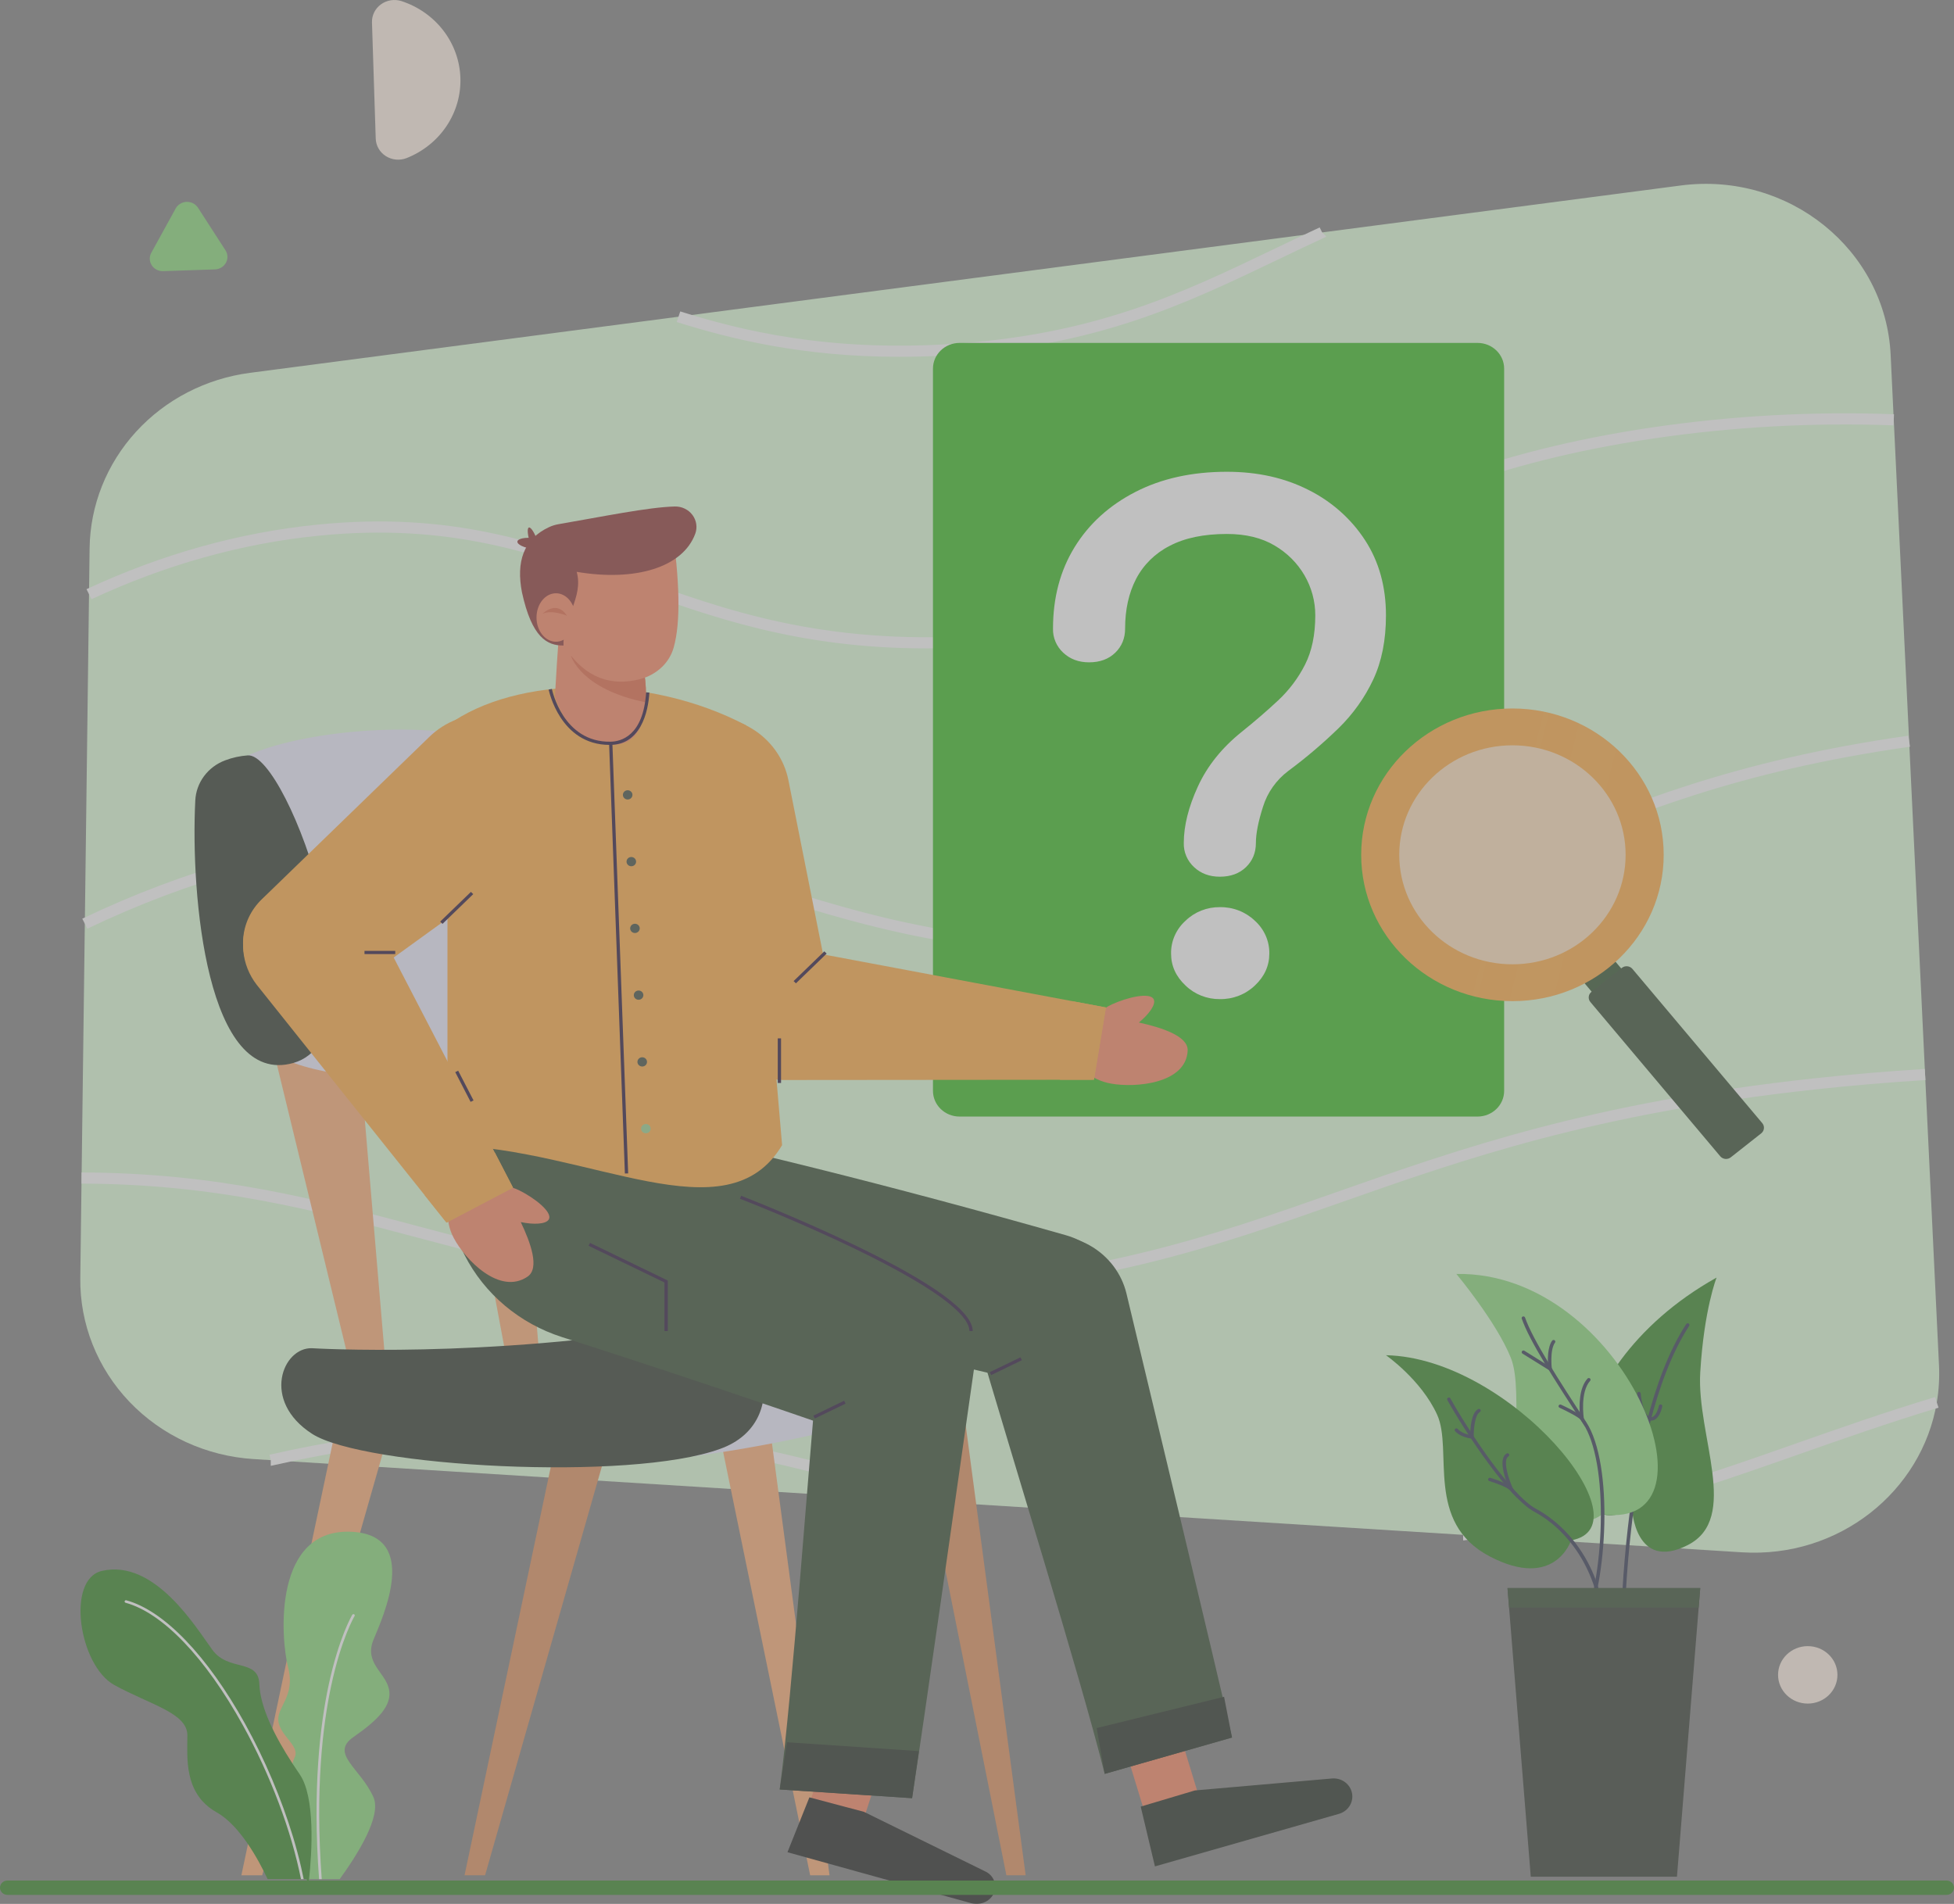 <svg width="234" height="228" viewBox="0 0 234 228" fill="none" xmlns="http://www.w3.org/2000/svg">
<rect x="0" y="0" width="234" height="228" fill="#808080" stroke="none"/>
<g opacity="0.5">
<path d="M231.942 167.937C230.158 178.596 220.231 186.621 208.606 185.894L175.218 183.802H175.212L113.988 179.967C113.986 179.965 113.986 179.965 113.984 179.965L32.424 174.857H32.42L30.367 174.728C24.696 174.373 19.381 171.925 15.52 167.89C11.659 163.855 9.545 158.54 9.615 153.042L9.768 141.073L10.158 110.614L10.66 71.157L10.73 65.653C10.796 60.505 12.772 55.551 16.299 51.695C19.825 47.839 24.666 45.338 29.94 44.647L81.25 37.928L158.334 27.836L158.336 27.834L201.275 22.213C214.181 20.523 225.81 29.903 226.414 42.491L226.786 50.272L228.629 88.76L230.538 128.675L232.203 163.48C232.276 164.97 232.188 166.464 231.942 167.937Z" fill="#DFFFDA"/>
<path d="M110.984 77.649C95.554 77.649 85.186 73.894 75.118 70.248C64.218 66.3 53.922 62.572 38.137 64.154C28.95 65.074 19.806 67.632 10.959 71.757L10.36 70.556C19.352 66.363 28.649 63.763 37.996 62.827C54.104 61.213 64.547 64.994 75.603 68.998C86.821 73.061 98.422 77.261 117.077 76.125C134.451 75.067 144.836 70.09 155.83 64.82C166.827 59.55 178.198 54.1 197.787 51.192C207.389 49.778 217.107 49.246 226.812 49.606L226.76 50.939C217.143 50.583 207.512 51.109 197.996 52.511C178.618 55.387 167.344 60.79 156.442 66.016C145.32 71.346 134.815 76.381 117.164 77.457C115.015 77.588 112.956 77.652 110.984 77.649Z" fill="white"/>
<path d="M107.687 42.729C95.989 42.729 87.407 40.562 81.038 38.563L81.463 37.294C88.766 39.585 99.022 42.102 113.64 41.21C131.009 40.151 141.391 35.177 152.382 29.911C154.211 29.035 156.103 28.128 158.038 27.234L158.333 27.833L158.824 28.306L158.741 28.387L158.632 28.438C156.706 29.328 154.819 30.232 152.994 31.107C141.875 36.435 131.373 41.466 113.726 42.542C111.627 42.67 109.614 42.729 107.687 42.729Z" fill="white"/>
<path d="M131.544 114.226C113.903 114.226 102.045 110.476 90.531 106.834C78.031 102.881 66.224 99.146 48.105 100.732C35.322 101.85 22.658 105.376 10.464 111.212L9.853 110.016C22.199 104.107 35.028 100.537 47.98 99.403C66.382 97.793 78.321 101.569 90.96 105.566C103.823 109.635 117.124 113.842 138.528 112.703C158.459 111.642 170.364 106.66 182.968 101.385C195.07 96.32 207.584 91.082 228.529 88.101L228.729 89.421C207.964 92.376 195.535 97.578 183.515 102.609C170.795 107.933 158.78 112.961 138.604 114.035C136.15 114.165 133.797 114.229 131.544 114.226Z" fill="white"/>
<path d="M98.796 155.607C77.835 155.607 63.741 151.86 50.056 148.224C37.604 144.915 25.843 141.789 9.766 141.74L9.77 140.406C26.031 140.456 37.878 143.605 50.421 146.938C65.75 151.011 81.599 155.223 107.113 154.083C130.874 153.021 145.059 148.032 160.078 142.75C175.038 137.488 190.507 132.048 217.14 129.147C221.546 128.667 226.039 128.284 230.494 128.01L230.582 129.341C226.149 129.614 221.678 129.995 217.294 130.473C190.824 133.356 175.432 138.769 160.549 144.004C145.429 149.321 131.147 154.344 107.176 155.416C104.263 155.546 101.469 155.609 98.796 155.607Z" fill="white"/>
<path d="M175.261 184.469H175.219L175.216 183.78L175.133 183.141C191.436 181.174 202.914 177.138 215.067 172.864C220.31 171.02 225.731 169.113 231.737 167.301L232.147 168.574C226.172 170.377 220.766 172.278 215.538 174.117C203.311 178.418 191.761 182.48 175.304 184.464L175.261 184.469Z" fill="white"/>
<path d="M113.985 180.632H113.898L113.814 180.612C110.824 179.87 107.887 179.09 105.047 178.335C90.147 174.375 76.073 170.636 54.464 172.225C47.093 172.768 39.778 173.866 32.584 175.507L32.505 175.525H32.425L32.424 174.85L32.267 174.209C39.531 172.552 46.918 171.444 54.359 170.896C76.207 169.289 90.394 173.059 105.413 177.049C108.221 177.796 111.123 178.567 114.073 179.3H114.271L114.477 179.497L113.99 179.968L113.985 180.632Z" fill="white"/>
<path d="M176.945 41.066H114.91C113.152 41.066 111.727 42.445 111.727 44.146V130.631C111.727 132.332 113.152 133.711 114.91 133.711H176.945C178.703 133.711 180.128 132.332 180.128 130.631V44.146C180.128 42.445 178.703 41.066 176.945 41.066Z" fill="#35BB1E"/>
<path d="M146.081 104.989C144.839 104.989 143.809 104.606 142.991 103.84C142.589 103.468 142.272 103.018 142.061 102.52C141.849 102.022 141.748 101.486 141.764 100.948C141.764 98.888 142.328 96.63 143.457 94.174C144.586 91.717 146.335 89.538 148.706 87.636C150.285 86.369 151.738 85.114 153.066 83.873C154.387 82.638 155.475 81.19 156.282 79.594C157.1 77.984 157.509 76.016 157.51 73.691C157.513 72.01 157.067 70.356 156.214 68.891C155.361 67.426 154.13 66.2 152.642 65.331C151.089 64.408 149.184 63.945 146.928 63.944C144.162 63.944 141.876 64.42 140.071 65.371C138.335 66.252 136.928 67.637 136.049 69.332C135.174 71.024 134.736 73.005 134.737 75.275C134.737 76.438 134.342 77.402 133.552 78.167C132.762 78.933 131.718 79.316 130.419 79.316C129.178 79.316 128.148 78.933 127.33 78.167C126.927 77.795 126.61 77.345 126.399 76.847C126.187 76.349 126.086 75.814 126.102 75.275C126.102 71.578 126.962 68.33 128.684 65.529C130.406 62.729 132.833 60.524 135.965 58.913C139.098 57.302 142.752 56.497 146.928 56.496C150.596 56.496 153.855 57.223 156.706 58.675C159.479 60.061 161.818 62.141 163.478 64.698C165.142 67.26 165.975 70.258 165.975 73.691C165.975 76.65 165.468 79.212 164.452 81.377C163.437 83.541 162.032 85.513 160.304 87.201C158.42 89.031 156.412 90.739 154.293 92.311C152.835 93.406 151.769 94.917 151.245 96.629C150.68 98.4 150.398 99.839 150.399 100.948C150.399 102.11 150.004 103.075 149.214 103.84C148.423 104.605 147.379 104.988 146.081 104.989ZM146.081 119.648C145.319 119.656 144.564 119.516 143.858 119.237C143.153 118.958 142.513 118.545 141.976 118.023C140.818 116.941 140.239 115.66 140.24 114.18C140.23 113.445 140.379 112.717 140.678 112.041C140.977 111.366 141.419 110.758 141.976 110.258C142.513 109.736 143.153 109.323 143.859 109.044C144.564 108.765 145.319 108.626 146.081 108.634C146.856 108.62 147.626 108.757 148.346 109.036C149.066 109.315 149.721 109.731 150.272 110.258C150.828 110.758 151.27 111.366 151.569 112.041C151.868 112.717 152.017 113.446 152.007 114.18C152.007 115.66 151.429 116.941 150.272 118.023C149.721 118.551 149.066 118.966 148.346 119.245C147.627 119.524 146.856 119.661 146.081 119.647V119.648Z" fill="white"/>
<path d="M46.583 171.417L31.398 224.57H28.905L40.391 170.191L46.583 171.417Z" fill="#FDAB71"/>
<path d="M73.401 170.969L58.091 224.57H55.63L67.209 169.746L73.401 170.969Z" fill="#E28F59"/>
<path d="M99.339 224.57H97.019L85.491 168.475L91.759 167.694L99.339 224.57Z" fill="#FDAB71"/>
<path d="M122.827 224.57H120.518L108.335 163.629L114.603 162.847L122.827 224.57Z" fill="#E28F59"/>
<path d="M42.533 166.074L31.458 120.475H42.533L46.396 166.074H42.533Z" fill="#FDAB71"/>
<path d="M60.818 163.582L52.061 116.737H60.818L64.681 163.582H60.818Z" fill="#FDAB71"/>
<path d="M26.192 94.525C26.256 93.811 26.498 93.122 26.896 92.518C27.294 91.913 27.836 91.41 28.478 91.052C36.232 86.782 56.326 86 59.675 89.888C63.392 94.203 68.655 118.246 67.296 121.535C65.437 126.03 47.966 131.784 35.141 127.289C24.289 123.485 25.548 101.268 26.192 94.525Z" fill="#EEEDFF"/>
<path d="M29.684 90.459C34.566 90.157 46.48 124.052 35.142 127.289C24.79 130.244 22.805 107.266 23.387 95.857C23.438 94.809 23.801 93.798 24.434 92.946C25.067 92.094 25.942 91.438 26.952 91.058C27.826 90.726 28.747 90.524 29.684 90.459Z" fill="#2B3629"/>
<path d="M84.408 158.615C84.408 158.615 96.967 158.725 107.455 154.93C111.358 153.518 115.693 156.007 116.055 160.024C116.196 161.586 115.725 163.303 114.132 165.05C108.557 171.163 83.128 174.374 83.128 174.374L84.408 158.615Z" fill="#EEEDFF"/>
<path d="M37.372 161.453C37.372 161.453 57.973 162.735 82.154 158.71C91.409 157.17 95.322 169.863 86.65 173.349C86.52 173.401 86.388 173.451 86.253 173.501C75.474 177.457 43.505 175.659 37.372 171.703C31.238 167.747 33.853 161.318 37.372 161.453Z" fill="#2B3629"/>
<path d="M46.572 202.24C47.031 204.241 45.193 206.02 42.319 208.021C39.446 210.023 43.239 211.802 44.733 215.248C45.705 217.491 42.816 222.091 40.679 225.033H37.011C36.991 225.213 36.972 225.383 36.955 225.539C36.86 225.374 36.769 225.204 36.683 225.033C36.451 224.572 36.244 224.1 36.063 223.618C35.631 222.446 35.309 221.238 35.103 220.009C34.469 216.382 34.685 212.777 35.035 211.202C35.078 210.968 35.151 210.74 35.252 210.523C35.999 209.133 33.7 208.021 33.355 206.242C33.01 204.463 35.424 203.24 34.505 199.682C33.585 196.124 32.667 182.773 42.32 183.449C50.25 184.005 45.882 193.567 44.733 196.347C43.584 199.126 46.112 200.238 46.572 202.24Z" fill="#87DC78"/>
<path d="M37.011 225.033C36.991 225.213 36.972 225.383 36.955 225.539C36.861 225.374 36.77 225.204 36.683 225.033H32.053C30.959 222.703 28.718 218.584 25.942 217.027C21.977 214.804 22.438 210.467 22.438 207.799C22.438 205.13 17.956 204.13 13.704 201.795C9.451 199.46 7.893 189.106 12.21 188.119C18.53 186.673 23.472 194.901 25.426 197.57C27.38 200.238 30.943 198.57 31.058 201.684C31.16 204.442 32.885 207.899 35.035 211.203C35.313 211.629 35.596 212.051 35.884 212.469C37.788 215.233 37.346 221.906 37.011 225.033Z" fill="#318522"/>
<path d="M42.459 193.535C42.443 193.559 40.872 196.205 39.656 201.905C38.658 206.58 37.727 214.22 38.53 225.033H38.21C37.407 214.184 38.346 206.516 39.35 201.82C40.576 196.08 42.167 193.405 42.183 193.379C42.193 193.36 42.207 193.344 42.224 193.331C42.241 193.318 42.26 193.309 42.281 193.303C42.301 193.297 42.323 193.296 42.344 193.298C42.366 193.301 42.386 193.308 42.405 193.318C42.423 193.329 42.44 193.343 42.452 193.359C42.465 193.376 42.474 193.395 42.48 193.415C42.485 193.435 42.486 193.456 42.482 193.477C42.479 193.497 42.471 193.517 42.459 193.535H42.459Z" fill="white"/>
<path d="M36.368 225.033H36.044C34.9 219.284 32.389 212.569 29.078 206.593C24.591 198.49 19.474 193.149 15.039 191.936C15.019 191.931 15.001 191.922 14.984 191.909C14.968 191.897 14.954 191.881 14.944 191.863C14.933 191.846 14.927 191.826 14.924 191.806C14.922 191.786 14.924 191.766 14.929 191.746C14.935 191.727 14.945 191.709 14.958 191.693C14.971 191.677 14.987 191.663 15.005 191.653C15.024 191.644 15.044 191.637 15.065 191.635C15.086 191.633 15.107 191.634 15.127 191.64C19.643 192.874 24.831 198.271 29.361 206.448C31.747 210.768 33.671 215.312 35.104 220.009C35.472 221.237 35.795 222.443 36.064 223.618C36.174 224.095 36.275 224.567 36.368 225.033Z" fill="white"/>
<path d="M97.957 218.82L100.897 219.635C101.362 219.771 101.863 219.727 102.295 219.513C102.728 219.298 103.057 218.93 103.215 218.486L105.238 212.284L98.734 210.479L96.711 216.682C96.643 216.901 96.622 217.132 96.648 217.359C96.674 217.587 96.748 217.807 96.864 218.007C96.981 218.206 97.137 218.381 97.325 218.521C97.513 218.661 97.728 218.762 97.957 218.82Z" fill="#FB855F"/>
<path d="M142.606 218.086L139.531 218.964C139.305 219.028 139.069 219.049 138.835 219.025C138.6 219.001 138.374 218.933 138.167 218.824C137.96 218.715 137.778 218.568 137.63 218.391C137.482 218.214 137.371 218.01 137.305 217.792L135.297 211.212L141.811 209.352L143.819 215.932C143.885 216.15 143.907 216.379 143.882 216.606C143.857 216.832 143.786 217.052 143.674 217.252C143.561 217.452 143.409 217.629 143.226 217.772C143.042 217.915 142.832 218.021 142.606 218.086Z" fill="#FB855F"/>
<path d="M134.119 158.705C134.668 156.447 134.303 154.072 133.099 152.066C131.894 150.06 129.942 148.577 127.642 147.92C107.421 142.168 86.552 136.916 71.047 133.881L66.349 153.225C84.032 156.6 104.47 161.087 122.733 165.444C123.938 165.732 125.19 165.786 126.417 165.602C127.644 165.419 128.821 165.001 129.88 164.374C130.939 163.748 131.859 162.924 132.586 161.951C133.314 160.978 133.835 159.875 134.119 158.705Z" fill="#32492E"/>
<path d="M123.143 148.28C124.366 147.931 125.65 147.827 126.915 147.975C128.181 148.123 129.402 148.52 130.503 149.142C131.604 149.763 132.562 150.596 133.319 151.589C134.075 152.582 134.613 153.714 134.901 154.915C138.996 172.042 145.017 197.062 147.537 208.073L132.294 212.426C129.148 199.959 121.275 174.807 116.789 159.408C116.122 157.117 116.415 154.665 117.605 152.582C118.794 150.499 120.784 148.953 123.143 148.28Z" fill="#32492E"/>
<path d="M114.73 166.418C115.52 164.227 115.414 161.827 114.432 159.71C113.45 157.593 111.668 155.92 109.451 155.035C89.964 147.269 69.778 139.935 54.687 135.349C53.812 137.777 53.445 140.348 53.608 142.914C53.77 145.48 54.459 147.988 55.634 150.294C56.809 152.6 58.446 154.656 60.451 156.344C62.455 158.031 64.787 159.316 67.309 160.123C79.145 163.911 91.351 168.011 102.675 171.967C103.843 172.376 105.083 172.556 106.323 172.498C107.563 172.439 108.779 172.143 109.9 171.627C111.021 171.111 112.025 170.385 112.854 169.491C113.683 168.596 114.321 167.552 114.73 166.418Z" fill="#32492E"/>
<path d="M108.054 154.071C113.424 154.425 117.363 158.875 116.66 163.797C114.287 180.41 110.857 204.693 109.226 215.338L93.373 214.294C94.946 202.147 96.689 177.147 98.07 161.95C98.498 157.246 102.949 153.735 108.054 154.071Z" fill="#32492E"/>
<path d="M81.94 155.998L64.181 155.772L63.879 133.599L77.675 137.005L81.94 155.998Z" fill="#32492E"/>
<path d="M147.537 208.073L146.587 203.196L131.333 206.942L132.294 212.426L147.537 208.073Z" fill="#222B21"/>
<path d="M110.04 209.704L109.227 215.338L93.374 214.294L94.242 208.64L110.04 209.704Z" fill="#222B21"/>
<path d="M143.098 214.41L159.508 212.979C160.023 212.934 160.539 213.063 160.967 213.345C161.395 213.627 161.71 214.043 161.856 214.523C162.024 215.074 161.959 215.667 161.675 216.172C161.392 216.677 160.912 217.052 160.343 217.214L138.309 223.506L136.606 216.346L143.098 214.41Z" fill="#222B21"/>
<path d="M103.456 216.97L117.999 224.112C118.449 224.323 118.806 224.682 119.006 225.125C119.207 225.569 119.236 226.067 119.09 226.529C118.734 227.621 117.485 228.24 116.301 227.912L94.302 221.809L96.928 215.238L103.456 216.97Z" fill="#202220"/>
<path d="M142.228 125.818C142.31 124.074 139.135 123.055 136.384 122.45C137.561 121.495 138.467 120.285 138.163 119.666C137.725 118.777 134.953 119.448 133.177 120.267C132.862 120.412 132.559 120.581 132.27 120.772C131.364 120.754 130.477 121.02 129.74 121.53C129.003 122.04 128.456 122.766 128.18 123.6C127.904 124.435 127.913 125.333 128.207 126.162C128.501 126.991 129.064 127.706 129.811 128.201C130.716 129.015 131.845 129.558 133.062 129.765C135.962 130.293 142.041 129.779 142.228 125.818Z" fill="#FB855F"/>
<path d="M132.441 120.647L131.005 129.302L126.935 129.307L93.789 129.336C93.386 129.33 92.984 129.295 92.586 129.23C90.566 128.91 88.743 127.866 87.482 126.307C86.22 124.747 85.611 122.785 85.775 120.81C85.94 118.836 86.866 116.994 88.37 115.65C89.873 114.306 91.845 113.558 93.892 113.555C94.33 113.555 94.767 113.589 95.199 113.656L97.883 114.161L98.569 114.291L100.174 114.589L128.539 119.916L132.441 120.647Z" fill="#FFAA40"/>
<path d="M93.748 129.095L93.699 129.105C93.332 129.175 92.959 129.217 92.585 129.23C90.946 129.301 89.327 128.857 87.97 127.965C86.612 127.074 85.588 125.782 85.051 124.282L75.707 98.293C75.27 97.074 75.096 95.781 75.198 94.494C75.299 93.207 75.674 91.955 76.298 90.814C76.922 89.674 77.782 88.67 78.825 87.865C79.868 87.06 81.071 86.472 82.359 86.137C83.647 85.802 84.993 85.727 86.312 85.918C87.632 86.108 88.896 86.559 90.027 87.243C91.159 87.927 92.132 88.829 92.887 89.893C93.642 90.957 94.162 92.16 94.415 93.427L98.326 113.064L98.57 114.291L98.888 115.887L99.798 120.45C100.18 122.372 99.758 124.363 98.623 125.984C97.489 127.606 95.735 128.725 93.748 129.095Z" fill="#FFAA40"/>
<path d="M93.66 137.135C87.01 148.262 70.733 137.563 53.586 137.135V86.864C61.867 80.805 77.766 80.743 89.356 86.864L93.66 137.135Z" fill="#FFAA40"/>
<path d="M65.948 65.356C65.997 64.998 65.144 64.593 64.043 64.452C62.942 64.311 62.01 64.488 61.961 64.846C61.912 65.205 62.765 65.61 63.866 65.751C64.967 65.891 65.899 65.715 65.948 65.356Z" fill="#8E3332"/>
<path d="M64.589 66.871C64.832 66.794 64.749 65.903 64.404 64.882C64.058 63.86 63.581 63.095 63.338 63.172C63.095 63.249 63.178 64.139 63.523 65.161C63.868 66.182 64.345 66.948 64.589 66.871Z" fill="#8E3332"/>
<path d="M77.335 84.103C77.185 86.53 76.341 89.321 73.23 89.176C67.776 88.921 66.458 83.374 66.458 83.374C66.458 83.374 66.902 75.438 67.031 75.358H77.162V80.642C77.341 81.787 77.399 82.947 77.335 84.103Z" fill="#FB855F"/>
<path d="M77.335 84.103C69.493 82.529 68.378 78.528 68.378 78.528L76.258 75.358H77.162V80.642C77.34 81.787 77.398 82.947 77.335 84.103Z" fill="#E56542"/>
<path d="M65.544 72.482C65.544 72.482 67.897 83.599 76.662 81.323C77.659 81.067 78.567 80.56 79.295 79.854C79.946 79.221 80.418 78.437 80.666 77.577C81.548 74.494 81.392 69.461 80.442 62.887L65.544 64.113L65.544 72.482Z" fill="#FB855F"/>
<path d="M69.061 68.479C76.025 69.66 81.759 67.981 83.259 63.919C83.396 63.545 83.437 63.144 83.378 62.751C83.319 62.358 83.162 61.985 82.921 61.664C82.68 61.343 82.362 61.083 81.994 60.907C81.627 60.731 81.22 60.645 80.81 60.654C77.609 60.737 72.185 61.863 66.9 62.77C66.506 62.837 66.123 62.955 65.762 63.121C62.673 64.556 61.805 67.286 62.506 70.931C63.691 76.349 65.516 77.323 67.484 77.303C67.361 74.073 69.911 71.527 69.061 68.479Z" fill="#8E3332"/>
<path d="M66.578 76.849C67.865 76.849 68.908 75.55 68.908 73.947C68.908 72.344 67.865 71.045 66.578 71.045C65.291 71.045 64.248 72.344 64.248 73.947C64.248 75.55 65.291 76.849 66.578 76.849Z" fill="#FB855F"/>
<path d="M64.989 73.499C64.957 73.515 66.627 71.79 67.883 73.727C67.883 73.727 66.058 72.968 64.989 73.499Z" fill="#E56542"/>
<path d="M64.113 102.39L47.89 114.127L47.145 114.665L46.385 115.218L41.33 118.873C40.528 119.454 39.615 119.876 38.645 120.115C37.674 120.355 36.664 120.407 35.672 120.268C34.681 120.13 33.727 119.804 32.866 119.309C32.005 118.813 31.253 118.159 30.654 117.382L30.624 117.344C29.526 115.923 28.994 114.167 29.125 112.398C29.255 110.629 30.04 108.964 31.335 107.708L51.424 88.234C52.366 87.321 53.493 86.605 54.734 86.132C55.974 85.659 57.303 85.438 58.636 85.483C59.968 85.528 61.277 85.838 62.481 86.395C63.684 86.951 64.756 87.741 65.63 88.716C66.504 89.691 67.161 90.829 67.56 92.061C67.959 93.292 68.091 94.59 67.949 95.873C67.806 97.156 67.392 98.396 66.732 99.518C66.072 100.639 65.181 101.617 64.113 102.39Z" fill="#FFAA40"/>
<path d="M63.174 152.882C64.653 151.881 63.549 148.826 62.365 146.348C63.866 146.667 65.41 146.623 65.73 146.012C66.191 145.134 63.95 143.42 62.195 142.558C61.884 142.405 61.56 142.276 61.228 142.171C60.689 141.467 59.93 140.949 59.063 140.696C58.196 140.442 57.268 140.466 56.416 140.764C55.564 141.061 54.834 141.617 54.335 142.348C53.835 143.08 53.593 143.947 53.645 144.822C53.531 146.012 53.775 147.209 54.349 148.268C55.686 150.812 59.817 155.157 63.174 152.882Z" fill="#FB855F"/>
<path d="M61.435 142.227L53.473 146.41L50.858 143.131L30.729 117.912C29.824 116.739 29.274 115.345 29.14 113.887C29.006 112.429 29.294 110.964 29.971 109.655C30.648 108.346 31.687 107.244 32.974 106.474C34.26 105.703 35.742 105.293 37.255 105.29C38.724 105.289 40.166 105.672 41.429 106.399C42.691 107.127 43.727 108.17 44.427 109.42L46.882 114.156L47.146 114.666L47.608 115.561L59.268 138.044L61.435 142.227Z" fill="#FFAA40"/>
<path d="M72.997 89.203C67.052 89.203 65.716 82.64 65.704 82.574L66.091 82.504C66.103 82.568 67.398 88.931 73.136 88.82C74.301 88.799 77.046 88.181 77.374 82.914L77.767 82.937C77.697 84.054 77.456 85.665 76.701 86.998C75.887 88.432 74.691 89.173 73.144 89.201C73.095 89.203 73.046 89.203 72.997 89.203Z" fill="#251138"/>
<path d="M73.336 89.004L72.942 89.018L74.832 140.532L75.226 140.519L73.336 89.004Z" fill="#251138"/>
<path d="M75.166 95.743C75.483 95.743 75.739 95.495 75.739 95.189C75.739 94.883 75.483 94.635 75.166 94.635C74.85 94.635 74.594 94.883 74.594 95.189C74.594 95.495 74.85 95.743 75.166 95.743Z" fill="#3E4A3C"/>
<path d="M75.603 103.737C75.919 103.737 76.175 103.489 76.175 103.183C76.175 102.877 75.919 102.629 75.603 102.629C75.286 102.629 75.03 102.877 75.03 103.183C75.03 103.489 75.286 103.737 75.603 103.737Z" fill="#3E4A3C"/>
<path d="M76.038 111.731C76.354 111.731 76.61 111.483 76.61 111.177C76.61 110.871 76.354 110.623 76.038 110.623C75.721 110.623 75.465 110.871 75.465 111.177C75.465 111.483 75.721 111.731 76.038 111.731Z" fill="#3E4A3C"/>
<path d="M76.474 119.725C76.79 119.725 77.046 119.477 77.046 119.171C77.046 118.865 76.79 118.617 76.474 118.617C76.157 118.617 75.901 118.865 75.901 119.171C75.901 119.477 76.157 119.725 76.474 119.725Z" fill="#3E4A3C"/>
<path d="M76.909 127.719C77.225 127.719 77.482 127.471 77.482 127.165C77.482 126.859 77.225 126.611 76.909 126.611C76.593 126.611 76.336 126.859 76.336 127.165C76.336 127.471 76.593 127.719 76.909 127.719Z" fill="#3E4A3C"/>
<path d="M77.345 135.713C77.662 135.713 77.918 135.465 77.918 135.159C77.918 134.853 77.662 134.605 77.345 134.605C77.029 134.605 76.772 134.853 76.772 135.159C76.772 135.465 77.029 135.713 77.345 135.713Z" fill="#98D28E"/>
<path d="M132.443 120.647L131.007 129.302L126.936 129.307L128.541 119.916L132.443 120.647Z" fill="#FFAA40"/>
<path d="M61.436 142.227L53.474 146.41L50.859 143.131C52.947 141.833 58.916 138.145 59.269 138.044L61.436 142.227Z" fill="#FFAA40"/>
<path d="M56.394 106.806L52.713 110.367L52.992 110.636L56.672 107.076L56.394 106.806Z" fill="#251138"/>
<path d="M47.332 113.871H43.651V114.252H47.332V113.871Z" fill="#251138"/>
<path d="M98.718 113.927L95.038 117.488L95.316 117.757L98.996 114.197L98.718 113.927Z" fill="#251138"/>
<path d="M54.869 128.22L54.517 128.39L56.357 131.951L56.709 131.78L54.869 128.22Z" fill="#251138"/>
<path d="M93.534 124.348H93.14V129.689H93.534V124.348Z" fill="#251138"/>
<path d="M205.568 152.994C185.247 164.353 186.211 185.895 195.438 180.658C195.438 180.658 195.784 188.237 202.106 185.033C208.429 181.829 203.16 171.926 203.611 164.353C204.063 156.78 205.568 152.994 205.568 152.994Z" fill="#318522"/>
<path d="M194.278 198.197C194.222 198.197 194.17 198.176 194.13 198.138C194.091 198.101 194.069 198.05 194.068 197.997C194.081 192.989 194.37 187.986 194.935 183.009C195.796 175.448 197.708 165.069 201.928 158.567C201.942 158.544 201.961 158.523 201.984 158.507C202.006 158.491 202.032 158.48 202.059 158.474C202.086 158.467 202.114 158.466 202.142 158.471C202.169 158.475 202.195 158.485 202.219 158.499C202.243 158.513 202.263 158.532 202.279 158.554C202.295 158.576 202.306 158.601 202.312 158.628C202.318 158.654 202.318 158.681 202.313 158.708C202.308 158.734 202.298 158.759 202.282 158.782C198.104 165.219 196.207 175.534 195.351 183.053C194.788 188.015 194.499 193.002 194.487 197.993C194.488 198.046 194.466 198.098 194.427 198.136C194.389 198.175 194.336 198.197 194.28 198.197L194.278 198.197Z" fill="#30354F"/>
<path d="M196.18 176.604C196.129 176.604 196.08 176.597 196.032 176.582C195.374 176.373 195.086 173.675 194.973 172.086C194.969 172.033 194.987 171.98 195.024 171.939C195.06 171.899 195.111 171.874 195.167 171.871C195.222 171.867 195.277 171.885 195.318 171.92C195.36 171.955 195.386 172.005 195.39 172.058C195.523 173.924 195.867 176.033 196.168 176.199C196.171 176.2 196.19 176.206 196.232 176.184C196.568 176.012 196.977 174.995 197.157 174.394C197.172 174.343 197.208 174.299 197.257 174.273C197.305 174.247 197.363 174.241 197.416 174.256C197.469 174.271 197.514 174.306 197.541 174.353C197.568 174.4 197.574 174.455 197.559 174.507C197.473 174.794 197.015 176.24 196.427 176.541C196.351 176.582 196.266 176.603 196.18 176.604Z" fill="#3E4A3C"/>
<path d="M197.732 170.12C197.637 170.119 197.542 170.105 197.451 170.078C196.331 169.753 196.086 167.186 196.061 166.894C196.058 166.841 196.076 166.789 196.112 166.749C196.148 166.709 196.199 166.685 196.253 166.68C196.308 166.676 196.362 166.693 196.404 166.727C196.446 166.761 196.473 166.809 196.478 166.862C196.561 167.857 196.932 169.505 197.571 169.69C197.638 169.713 197.708 169.72 197.778 169.712C197.848 169.705 197.915 169.682 197.974 169.645C198.378 169.406 198.603 168.626 198.655 168.345C198.666 168.293 198.697 168.247 198.743 168.217C198.788 168.187 198.844 168.176 198.897 168.185C198.951 168.195 198.999 168.224 199.031 168.267C199.063 168.311 199.075 168.364 199.067 168.417C199.058 168.465 198.839 169.606 198.194 169.989C198.055 170.074 197.895 170.119 197.732 170.12Z" fill="#30354F"/>
<path d="M174.408 152.558C194.579 152.218 206.822 183.379 191.92 181.342C191.92 181.342 187.654 184.354 183.841 180.859C180.028 177.364 182.637 166.878 180.931 162.606C179.225 158.334 174.408 152.558 174.408 152.558Z" fill="#87DC78"/>
<path d="M165.979 162.291C180.932 162.606 197.463 182.821 188.144 184.461C188.144 184.461 186.237 190.47 178.416 186.392C170.595 182.314 174.039 173.659 172.101 169.409C170.194 165.228 165.979 162.291 165.979 162.291Z" fill="#318522"/>
<path d="M189.761 194.75C189.726 194.75 189.691 194.742 189.66 194.725C189.629 194.709 189.603 194.685 189.585 194.656C189.566 194.628 189.555 194.595 189.552 194.561C189.55 194.527 189.557 194.493 189.572 194.462C190.749 192.043 191.583 187.344 191.697 182.492C191.824 177.1 191.054 172.722 189.585 170.482C186.236 165.376 183.154 160.573 182.237 157.913C182.228 157.888 182.224 157.861 182.225 157.834C182.227 157.807 182.234 157.781 182.246 157.756C182.258 157.732 182.275 157.71 182.296 157.693C182.317 157.675 182.342 157.661 182.368 157.653C182.394 157.644 182.422 157.641 182.45 157.643C182.478 157.645 182.505 157.652 182.53 157.665C182.555 157.677 182.577 157.694 182.595 157.715C182.612 157.735 182.626 157.759 182.634 157.785C183.535 160.399 186.736 165.384 189.938 170.265C193.317 175.417 192.388 189.622 189.951 194.634C189.934 194.669 189.907 194.698 189.873 194.719C189.84 194.74 189.801 194.75 189.761 194.75Z" fill="#30354F"/>
<path d="M185.892 164.321L182.323 162.097C182.3 162.082 182.28 162.064 182.264 162.042C182.249 162.02 182.238 161.995 182.232 161.969C182.226 161.943 182.226 161.917 182.23 161.89C182.235 161.864 182.245 161.839 182.26 161.817C182.275 161.795 182.294 161.775 182.317 161.76C182.34 161.745 182.365 161.734 182.392 161.729C182.419 161.723 182.447 161.722 182.474 161.727C182.501 161.732 182.526 161.742 182.55 161.756L185.386 163.524C185.338 162.799 185.32 161.318 185.878 160.548C185.91 160.504 185.958 160.474 186.013 160.465C186.068 160.455 186.124 160.468 186.169 160.498C186.215 160.529 186.245 160.576 186.255 160.629C186.265 160.682 186.252 160.736 186.22 160.78C185.571 161.678 185.836 163.871 185.838 163.893L185.892 164.321Z" fill="#30354F"/>
<path d="M189.818 170.835L189.287 170.025C189.093 169.728 187.635 168.982 186.763 168.58C186.738 168.569 186.715 168.553 186.696 168.533C186.678 168.514 186.663 168.49 186.654 168.465C186.644 168.44 186.64 168.413 186.641 168.387C186.643 168.36 186.649 168.334 186.661 168.31C186.673 168.285 186.69 168.264 186.711 168.246C186.731 168.228 186.755 168.214 186.781 168.206C186.807 168.197 186.835 168.193 186.863 168.195C186.89 168.196 186.917 168.203 186.942 168.215C187.246 168.354 188.494 168.939 189.197 169.419C189.111 168.42 189.067 166.256 190.106 165.095C190.124 165.074 190.146 165.057 190.171 165.044C190.195 165.032 190.222 165.024 190.25 165.022C190.278 165.02 190.306 165.023 190.333 165.031C190.359 165.04 190.384 165.053 190.405 165.071C190.426 165.088 190.443 165.11 190.456 165.134C190.468 165.158 190.475 165.185 190.477 165.212C190.478 165.239 190.474 165.266 190.465 165.291C190.456 165.317 190.441 165.34 190.422 165.36C189.195 166.73 189.666 169.855 189.67 169.887L189.818 170.835Z" fill="#30354F"/>
<path d="M192.07 195.43C192.016 195.43 191.965 195.41 191.926 195.374C191.887 195.338 191.864 195.289 191.862 195.237C191.507 187.77 187.434 183.005 183.741 181.036C180.727 179.429 175.468 171.523 173.321 167.647C173.298 167.6 173.294 167.546 173.311 167.497C173.327 167.447 173.363 167.406 173.411 167.381C173.458 167.356 173.514 167.35 173.565 167.364C173.617 167.378 173.662 167.411 173.689 167.456C175.815 171.296 181.005 179.115 183.942 180.682C185.054 181.274 187.199 182.669 189.077 185.348C191.022 188.124 192.1 191.445 192.279 195.218C192.281 195.272 192.262 195.324 192.225 195.364C192.187 195.403 192.135 195.427 192.08 195.43L192.07 195.43Z" fill="#30354F"/>
<path d="M176.492 172.3L176.255 172.274C174.841 172.12 174.264 171.4 174.24 171.369C174.209 171.326 174.195 171.273 174.204 171.221C174.212 171.169 174.241 171.122 174.284 171.09C174.327 171.058 174.382 171.044 174.436 171.051C174.49 171.057 174.539 171.084 174.573 171.125C174.582 171.136 175.02 171.662 176.067 171.839C176.073 171.127 176.167 169.196 177.015 168.741C177.064 168.716 177.12 168.71 177.173 168.725C177.226 168.74 177.27 168.774 177.297 168.821C177.324 168.867 177.33 168.922 177.316 168.973C177.301 169.024 177.266 169.068 177.218 169.094C176.641 169.404 176.464 171.083 176.487 172.068L176.492 172.3Z" fill="#30354F"/>
<path d="M181.713 179.43L180.83 178.469C180.453 178.058 178.915 177.531 178.354 177.363C178.301 177.347 178.257 177.311 178.231 177.263C178.205 177.216 178.199 177.16 178.216 177.109C178.232 177.058 178.269 177.015 178.318 176.99C178.368 176.965 178.425 176.96 178.478 176.975C179.183 177.185 179.869 177.452 180.528 177.773C180.111 176.69 179.478 174.631 180.42 174.065C180.443 174.051 180.469 174.041 180.497 174.036C180.524 174.031 180.552 174.032 180.579 174.038C180.606 174.044 180.631 174.055 180.654 174.07C180.677 174.086 180.696 174.106 180.71 174.128C180.725 174.151 180.735 174.176 180.739 174.203C180.744 174.229 180.743 174.256 180.736 174.282C180.73 174.309 180.718 174.333 180.701 174.355C180.685 174.376 180.664 174.395 180.641 174.408C179.949 174.825 180.603 176.987 181.178 178.252L181.713 179.43Z" fill="#30354F"/>
<path d="M203.611 190.179L203.423 192.509L202.83 199.854L200.961 223.038L200.823 224.742H183.317L182.859 219.057L181.158 197.977L180.718 192.509L180.53 190.179H203.611Z" fill="#323930"/>
<path d="M203.611 190.179L203.423 192.509H180.718L180.53 190.179H203.611Z" fill="#32492E"/>
<path d="M44.994 16.591L44.546 2.692C44.531 2.275 44.62 1.859 44.806 1.482C44.992 1.105 45.27 0.776 45.615 0.524C45.96 0.273 46.362 0.105 46.789 0.036C47.215 -0.033 47.652 -0.002 48.063 0.127C50.072 0.778 51.827 2.009 53.092 3.655C54.356 5.3 55.069 7.28 55.135 9.33C55.201 11.379 54.617 13.398 53.461 15.116C52.305 16.835 50.633 18.169 48.669 18.941C48.267 19.094 47.833 19.152 47.403 19.108C46.973 19.065 46.56 18.922 46.2 18.692C45.839 18.461 45.541 18.15 45.331 17.784C45.122 17.419 45.006 17.009 44.994 16.591Z" fill="#FFF0E3"/>
<path d="M25.356 27.426L27.002 29.975C27.146 30.198 27.226 30.453 27.236 30.715C27.245 30.978 27.183 31.238 27.055 31.469C26.928 31.701 26.74 31.896 26.509 32.035C26.279 32.174 26.015 32.252 25.744 32.261L22.64 32.366L19.535 32.47C19.264 32.479 18.995 32.419 18.756 32.295C18.516 32.172 18.314 31.99 18.171 31.767C18.027 31.545 17.946 31.29 17.937 31.027C17.928 30.765 17.99 30.505 18.117 30.273L19.576 27.62L21.035 24.967C21.163 24.735 21.351 24.54 21.581 24.401C21.811 24.262 22.075 24.184 22.346 24.174C22.617 24.165 22.886 24.226 23.126 24.349C23.365 24.472 23.567 24.654 23.711 24.877L25.356 27.426Z" fill="#87DC78"/>
<path d="M216.486 204.01C218.45 204.01 220.042 202.47 220.042 200.57C220.042 198.67 218.45 197.13 216.486 197.13C214.522 197.13 212.93 198.67 212.93 200.57C212.93 202.47 214.522 204.01 216.486 204.01Z" fill="#FFF0E3"/>
<path d="M233.114 225.201H0.886C0.397 225.201 0 225.584 0 226.058C0 226.532 0.397 226.916 0.886 226.916H233.114C233.603 226.916 234 226.532 234 226.058C234 225.584 233.603 225.201 233.114 225.201Z" fill="#318522"/>
<path d="M116.486 159.397H116.092C116.092 157.928 113.717 155.027 102.4 149.553C95.585 146.257 88.682 143.577 88.613 143.551L88.76 143.197C88.829 143.224 95.747 145.909 102.576 149.212C111.806 153.677 116.486 157.104 116.486 159.397Z" fill="#251138"/>
<path d="M79.969 159.399H79.575V153.582L70.483 149.184L70.66 148.843L79.969 153.347V159.399Z" fill="#251138"/>
<path d="M101.086 167.746L97.406 169.527L97.582 169.868L101.262 168.087L101.086 167.746Z" fill="#251138"/>
<path d="M122.203 162.546L118.523 164.326L118.699 164.667L122.38 162.887L122.203 162.546Z" fill="#251138"/>
<path d="M192.389 113.887L188.853 116.673L192.319 120.789L195.854 118.003L192.389 113.887Z" fill="#2E5029"/>
<path d="M181.121 119.89C191.125 119.89 199.234 112.044 199.234 102.366C199.234 92.688 191.125 84.842 181.121 84.842C171.117 84.842 163.007 92.688 163.007 102.366C163.007 112.044 171.117 119.89 181.121 119.89Z" fill="#FFAA40"/>
<path opacity="0.63" d="M181.121 115.478C188.606 115.478 194.675 109.608 194.675 102.366C194.675 95.124 188.606 89.253 181.121 89.253C173.636 89.253 167.567 95.124 167.567 102.366C167.567 109.608 173.636 115.478 181.121 115.478Z" fill="white"/>
<path d="M194.226 115.906L190.586 118.775C190.201 119.078 190.143 119.625 190.457 119.998L206.006 138.467C206.32 138.839 206.886 138.895 207.271 138.592L210.911 135.723C211.295 135.42 211.353 134.873 211.04 134.5L195.49 116.031C195.177 115.659 194.611 115.603 194.226 115.906Z" fill="#32492E"/>
<g opacity="0.33">
<g opacity="0.33">
<g opacity="0.33">
<path opacity="0.33" d="M194.54 85.666L189.648 84.513L180.77 119.778L185.662 120.93L194.54 85.666Z" fill="white"/>
<path opacity="0.33" d="M185.674 84.652L185.087 84.513L176.21 119.778L176.797 119.916L185.674 84.652Z" fill="white"/>
</g>
</g>
</g>
</g>
</svg>
